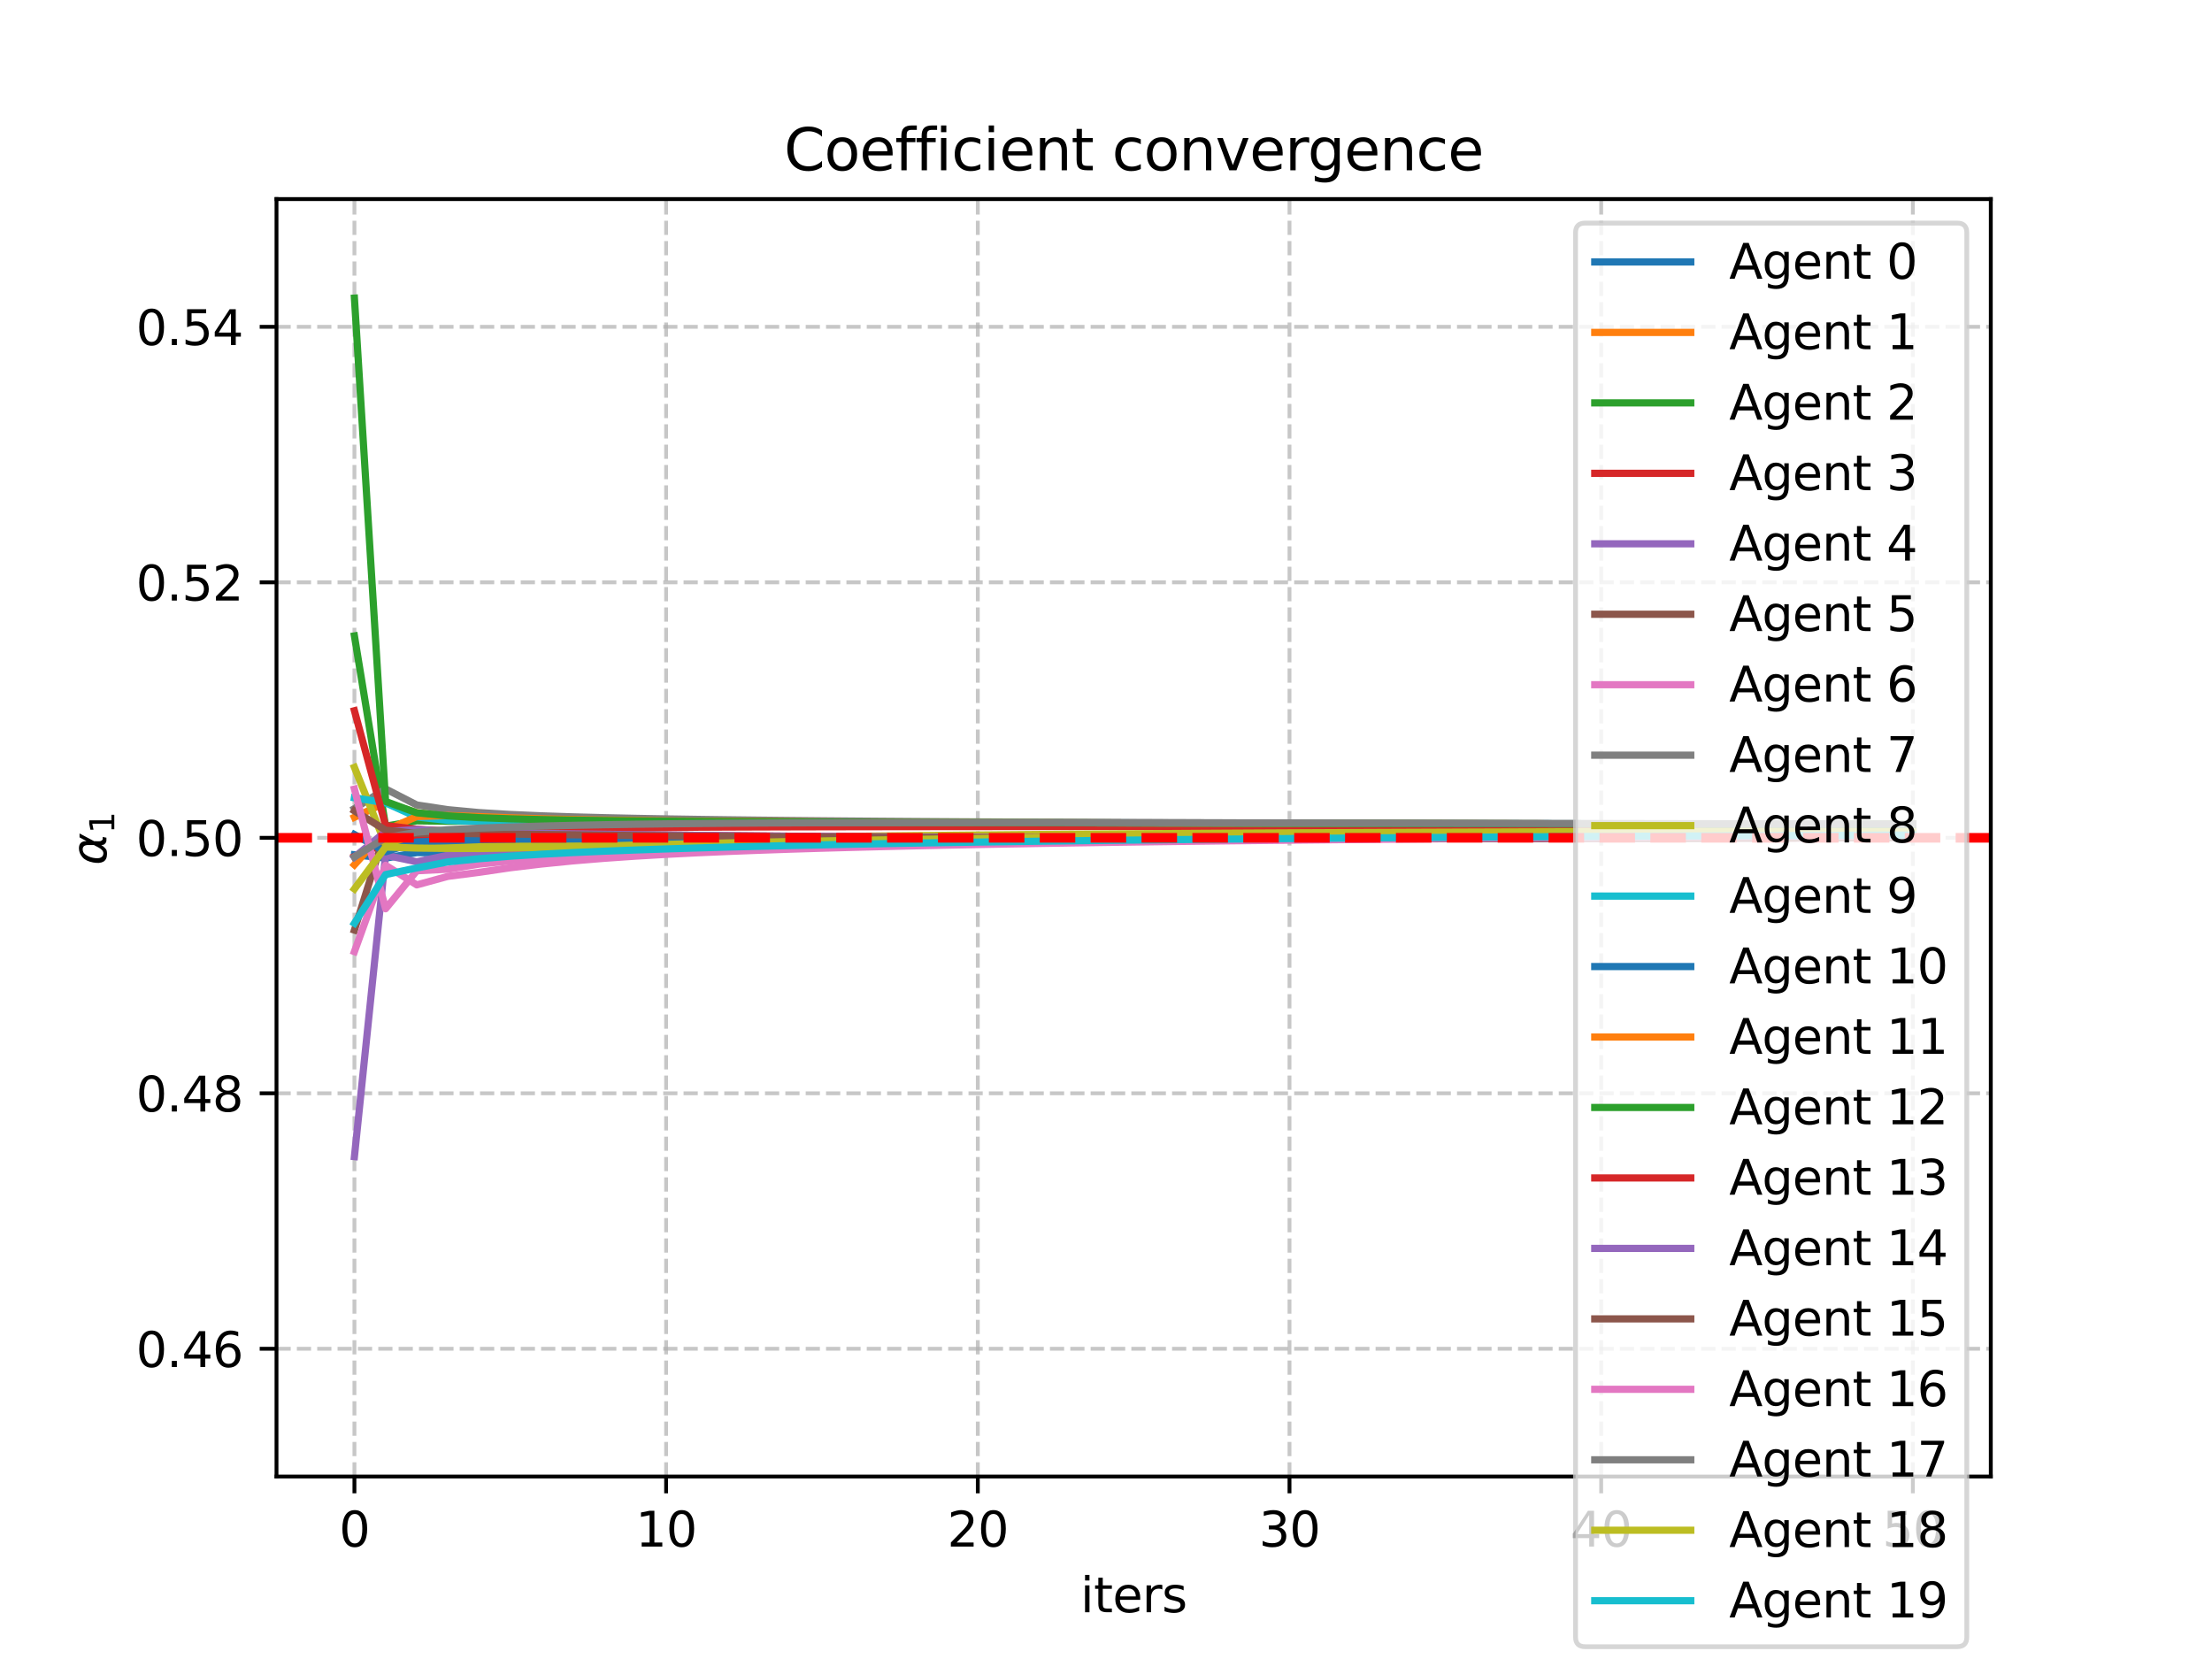 <?xml version="1.0" encoding="utf-8" standalone="no"?>
<!DOCTYPE svg PUBLIC "-//W3C//DTD SVG 1.1//EN"
  "http://www.w3.org/Graphics/SVG/1.1/DTD/svg11.dtd">
<svg xmlns:xlink="http://www.w3.org/1999/xlink" width="460.8pt" height="345.6pt" viewBox="0 0 460.8 345.6" xmlns="http://www.w3.org/2000/svg" version="1.1">
 <defs>
  <style type="text/css">*{stroke-linejoin: round; stroke-linecap: butt}</style>
 </defs>
 <g id="figure_1">
  <g id="patch_1">
   <path d="M 0 345.6 
L 460.8 345.6 
L 460.8 0 
L 0 0 
z
" style="fill: #ffffff"/>
  </g>
  <g id="axes_1">
   <g id="patch_2">
    <path d="M 57.6 307.584 
L 414.72 307.584 
L 414.72 41.472 
L 57.6 41.472 
z
" style="fill: #ffffff"/>
   </g>
   <g id="matplotlib.axis_1">
    <g id="xtick_1">
     <g id="line2d_1">
      <path d="M 73.833 307.584 
L 73.833 41.472 
" clip-path="url(#p4a324d517f)" style="fill: none; stroke-dasharray: 2.96,1.28; stroke-dashoffset: 0; stroke: #b0b0b0; stroke-opacity: 0.7; stroke-width: 0.8"/>
     </g>
     <g id="line2d_2">
      <defs>
       <path id="m484d004fbc" d="M 0 0 
L 0 3.5 
" style="stroke: #000000; stroke-width: 0.8"/>
      </defs>
      <g>
       <use xlink:href="#m484d004fbc" x="73.833" y="307.584" style="stroke: #000000; stroke-width: 0.8"/>
      </g>
     </g>
     <g id="text_1">
      <!-- 0 -->
      <g transform="translate(70.651 322.182) scale(0.1 -0.1)">
       <defs>
        <path id="DejaVuSans-30" d="M 2034 4250 
Q 1547 4250 1301 3770 
Q 1056 3291 1056 2328 
Q 1056 1369 1301 889 
Q 1547 409 2034 409 
Q 2525 409 2770 889 
Q 3016 1369 3016 2328 
Q 3016 3291 2770 3770 
Q 2525 4250 2034 4250 
z
M 2034 4750 
Q 2819 4750 3233 4129 
Q 3647 3509 3647 2328 
Q 3647 1150 3233 529 
Q 2819 -91 2034 -91 
Q 1250 -91 836 529 
Q 422 1150 422 2328 
Q 422 3509 836 4129 
Q 1250 4750 2034 4750 
z
" transform="scale(0.016)"/>
       </defs>
       <use xlink:href="#DejaVuSans-30"/>
      </g>
     </g>
    </g>
    <g id="xtick_2">
     <g id="line2d_3">
      <path d="M 138.764 307.584 
L 138.764 41.472 
" clip-path="url(#p4a324d517f)" style="fill: none; stroke-dasharray: 2.96,1.28; stroke-dashoffset: 0; stroke: #b0b0b0; stroke-opacity: 0.7; stroke-width: 0.8"/>
     </g>
     <g id="line2d_4">
      <g>
       <use xlink:href="#m484d004fbc" x="138.764" y="307.584" style="stroke: #000000; stroke-width: 0.8"/>
      </g>
     </g>
     <g id="text_2">
      <!-- 10 -->
      <g transform="translate(132.401 322.182) scale(0.1 -0.1)">
       <defs>
        <path id="DejaVuSans-31" d="M 794 531 
L 1825 531 
L 1825 4091 
L 703 3866 
L 703 4441 
L 1819 4666 
L 2450 4666 
L 2450 531 
L 3481 531 
L 3481 0 
L 794 0 
L 794 531 
z
" transform="scale(0.016)"/>
       </defs>
       <use xlink:href="#DejaVuSans-31"/>
       <use xlink:href="#DejaVuSans-30" transform="translate(63.623 0)"/>
      </g>
     </g>
    </g>
    <g id="xtick_3">
     <g id="line2d_5">
      <path d="M 203.695 307.584 
L 203.695 41.472 
" clip-path="url(#p4a324d517f)" style="fill: none; stroke-dasharray: 2.96,1.28; stroke-dashoffset: 0; stroke: #b0b0b0; stroke-opacity: 0.7; stroke-width: 0.8"/>
     </g>
     <g id="line2d_6">
      <g>
       <use xlink:href="#m484d004fbc" x="203.695" y="307.584" style="stroke: #000000; stroke-width: 0.8"/>
      </g>
     </g>
     <g id="text_3">
      <!-- 20 -->
      <g transform="translate(197.332 322.182) scale(0.1 -0.1)">
       <defs>
        <path id="DejaVuSans-32" d="M 1228 531 
L 3431 531 
L 3431 0 
L 469 0 
L 469 531 
Q 828 903 1448 1529 
Q 2069 2156 2228 2338 
Q 2531 2678 2651 2914 
Q 2772 3150 2772 3378 
Q 2772 3750 2511 3984 
Q 2250 4219 1831 4219 
Q 1534 4219 1204 4116 
Q 875 4013 500 3803 
L 500 4441 
Q 881 4594 1212 4672 
Q 1544 4750 1819 4750 
Q 2544 4750 2975 4387 
Q 3406 4025 3406 3419 
Q 3406 3131 3298 2873 
Q 3191 2616 2906 2266 
Q 2828 2175 2409 1742 
Q 1991 1309 1228 531 
z
" transform="scale(0.016)"/>
       </defs>
       <use xlink:href="#DejaVuSans-32"/>
       <use xlink:href="#DejaVuSans-30" transform="translate(63.623 0)"/>
      </g>
     </g>
    </g>
    <g id="xtick_4">
     <g id="line2d_7">
      <path d="M 268.625 307.584 
L 268.625 41.472 
" clip-path="url(#p4a324d517f)" style="fill: none; stroke-dasharray: 2.96,1.28; stroke-dashoffset: 0; stroke: #b0b0b0; stroke-opacity: 0.7; stroke-width: 0.8"/>
     </g>
     <g id="line2d_8">
      <g>
       <use xlink:href="#m484d004fbc" x="268.625" y="307.584" style="stroke: #000000; stroke-width: 0.8"/>
      </g>
     </g>
     <g id="text_4">
      <!-- 30 -->
      <g transform="translate(262.263 322.182) scale(0.1 -0.1)">
       <defs>
        <path id="DejaVuSans-33" d="M 2597 2516 
Q 3050 2419 3304 2112 
Q 3559 1806 3559 1356 
Q 3559 666 3084 287 
Q 2609 -91 1734 -91 
Q 1441 -91 1130 -33 
Q 819 25 488 141 
L 488 750 
Q 750 597 1062 519 
Q 1375 441 1716 441 
Q 2309 441 2620 675 
Q 2931 909 2931 1356 
Q 2931 1769 2642 2001 
Q 2353 2234 1838 2234 
L 1294 2234 
L 1294 2753 
L 1863 2753 
Q 2328 2753 2575 2939 
Q 2822 3125 2822 3475 
Q 2822 3834 2567 4026 
Q 2313 4219 1838 4219 
Q 1578 4219 1281 4162 
Q 984 4106 628 3988 
L 628 4550 
Q 988 4650 1302 4700 
Q 1616 4750 1894 4750 
Q 2613 4750 3031 4423 
Q 3450 4097 3450 3541 
Q 3450 3153 3228 2886 
Q 3006 2619 2597 2516 
z
" transform="scale(0.016)"/>
       </defs>
       <use xlink:href="#DejaVuSans-33"/>
       <use xlink:href="#DejaVuSans-30" transform="translate(63.623 0)"/>
      </g>
     </g>
    </g>
    <g id="xtick_5">
     <g id="line2d_9">
      <path d="M 333.556 307.584 
L 333.556 41.472 
" clip-path="url(#p4a324d517f)" style="fill: none; stroke-dasharray: 2.96,1.28; stroke-dashoffset: 0; stroke: #b0b0b0; stroke-opacity: 0.7; stroke-width: 0.8"/>
     </g>
     <g id="line2d_10">
      <g>
       <use xlink:href="#m484d004fbc" x="333.556" y="307.584" style="stroke: #000000; stroke-width: 0.8"/>
      </g>
     </g>
     <g id="text_5">
      <!-- 40 -->
      <g transform="translate(327.194 322.182) scale(0.1 -0.1)">
       <defs>
        <path id="DejaVuSans-34" d="M 2419 4116 
L 825 1625 
L 2419 1625 
L 2419 4116 
z
M 2253 4666 
L 3047 4666 
L 3047 1625 
L 3713 1625 
L 3713 1100 
L 3047 1100 
L 3047 0 
L 2419 0 
L 2419 1100 
L 313 1100 
L 313 1709 
L 2253 4666 
z
" transform="scale(0.016)"/>
       </defs>
       <use xlink:href="#DejaVuSans-34"/>
       <use xlink:href="#DejaVuSans-30" transform="translate(63.623 0)"/>
      </g>
     </g>
    </g>
    <g id="xtick_6">
     <g id="line2d_11">
      <path d="M 398.487 307.584 
L 398.487 41.472 
" clip-path="url(#p4a324d517f)" style="fill: none; stroke-dasharray: 2.96,1.28; stroke-dashoffset: 0; stroke: #b0b0b0; stroke-opacity: 0.7; stroke-width: 0.8"/>
     </g>
     <g id="line2d_12">
      <g>
       <use xlink:href="#m484d004fbc" x="398.487" y="307.584" style="stroke: #000000; stroke-width: 0.8"/>
      </g>
     </g>
     <g id="text_6">
      <!-- 50 -->
      <g transform="translate(392.125 322.182) scale(0.1 -0.1)">
       <defs>
        <path id="DejaVuSans-35" d="M 691 4666 
L 3169 4666 
L 3169 4134 
L 1269 4134 
L 1269 2991 
Q 1406 3038 1543 3061 
Q 1681 3084 1819 3084 
Q 2600 3084 3056 2656 
Q 3513 2228 3513 1497 
Q 3513 744 3044 326 
Q 2575 -91 1722 -91 
Q 1428 -91 1123 -41 
Q 819 9 494 109 
L 494 744 
Q 775 591 1075 516 
Q 1375 441 1709 441 
Q 2250 441 2565 725 
Q 2881 1009 2881 1497 
Q 2881 1984 2565 2268 
Q 2250 2553 1709 2553 
Q 1456 2553 1204 2497 
Q 953 2441 691 2322 
L 691 4666 
z
" transform="scale(0.016)"/>
       </defs>
       <use xlink:href="#DejaVuSans-35"/>
       <use xlink:href="#DejaVuSans-30" transform="translate(63.623 0)"/>
      </g>
     </g>
    </g>
    <g id="text_7">
     <!-- iters -->
     <g transform="translate(225.074 335.861) scale(0.1 -0.1)">
      <defs>
       <path id="DejaVuSans-69" d="M 603 3500 
L 1178 3500 
L 1178 0 
L 603 0 
L 603 3500 
z
M 603 4863 
L 1178 4863 
L 1178 4134 
L 603 4134 
L 603 4863 
z
" transform="scale(0.016)"/>
       <path id="DejaVuSans-74" d="M 1172 4494 
L 1172 3500 
L 2356 3500 
L 2356 3053 
L 1172 3053 
L 1172 1153 
Q 1172 725 1289 603 
Q 1406 481 1766 481 
L 2356 481 
L 2356 0 
L 1766 0 
Q 1100 0 847 248 
Q 594 497 594 1153 
L 594 3053 
L 172 3053 
L 172 3500 
L 594 3500 
L 594 4494 
L 1172 4494 
z
" transform="scale(0.016)"/>
       <path id="DejaVuSans-65" d="M 3597 1894 
L 3597 1613 
L 953 1613 
Q 991 1019 1311 708 
Q 1631 397 2203 397 
Q 2534 397 2845 478 
Q 3156 559 3463 722 
L 3463 178 
Q 3153 47 2828 -22 
Q 2503 -91 2169 -91 
Q 1331 -91 842 396 
Q 353 884 353 1716 
Q 353 2575 817 3079 
Q 1281 3584 2069 3584 
Q 2775 3584 3186 3129 
Q 3597 2675 3597 1894 
z
M 3022 2063 
Q 3016 2534 2758 2815 
Q 2500 3097 2075 3097 
Q 1594 3097 1305 2825 
Q 1016 2553 972 2059 
L 3022 2063 
z
" transform="scale(0.016)"/>
       <path id="DejaVuSans-72" d="M 2631 2963 
Q 2534 3019 2420 3045 
Q 2306 3072 2169 3072 
Q 1681 3072 1420 2755 
Q 1159 2438 1159 1844 
L 1159 0 
L 581 0 
L 581 3500 
L 1159 3500 
L 1159 2956 
Q 1341 3275 1631 3429 
Q 1922 3584 2338 3584 
Q 2397 3584 2469 3576 
Q 2541 3569 2628 3553 
L 2631 2963 
z
" transform="scale(0.016)"/>
       <path id="DejaVuSans-73" d="M 2834 3397 
L 2834 2853 
Q 2591 2978 2328 3040 
Q 2066 3103 1784 3103 
Q 1356 3103 1142 2972 
Q 928 2841 928 2578 
Q 928 2378 1081 2264 
Q 1234 2150 1697 2047 
L 1894 2003 
Q 2506 1872 2764 1633 
Q 3022 1394 3022 966 
Q 3022 478 2636 193 
Q 2250 -91 1575 -91 
Q 1294 -91 989 -36 
Q 684 19 347 128 
L 347 722 
Q 666 556 975 473 
Q 1284 391 1588 391 
Q 1994 391 2212 530 
Q 2431 669 2431 922 
Q 2431 1156 2273 1281 
Q 2116 1406 1581 1522 
L 1381 1569 
Q 847 1681 609 1914 
Q 372 2147 372 2553 
Q 372 3047 722 3315 
Q 1072 3584 1716 3584 
Q 2034 3584 2315 3537 
Q 2597 3491 2834 3397 
z
" transform="scale(0.016)"/>
      </defs>
      <use xlink:href="#DejaVuSans-69"/>
      <use xlink:href="#DejaVuSans-74" transform="translate(27.783 0)"/>
      <use xlink:href="#DejaVuSans-65" transform="translate(66.992 0)"/>
      <use xlink:href="#DejaVuSans-72" transform="translate(128.516 0)"/>
      <use xlink:href="#DejaVuSans-73" transform="translate(169.629 0)"/>
     </g>
    </g>
   </g>
   <g id="matplotlib.axis_2">
    <g id="ytick_1">
     <g id="line2d_13">
      <path d="M 57.6 280.973 
L 414.72 280.973 
" clip-path="url(#p4a324d517f)" style="fill: none; stroke-dasharray: 2.96,1.28; stroke-dashoffset: 0; stroke: #b0b0b0; stroke-opacity: 0.7; stroke-width: 0.8"/>
     </g>
     <g id="line2d_14">
      <defs>
       <path id="m8a61848451" d="M 0 0 
L -3.5 0 
" style="stroke: #000000; stroke-width: 0.8"/>
      </defs>
      <g>
       <use xlink:href="#m8a61848451" x="57.6" y="280.973" style="stroke: #000000; stroke-width: 0.8"/>
      </g>
     </g>
     <g id="text_8">
      <!-- 0.46 -->
      <g transform="translate(28.334 284.772) scale(0.1 -0.1)">
       <defs>
        <path id="DejaVuSans-2e" d="M 684 794 
L 1344 794 
L 1344 0 
L 684 0 
L 684 794 
z
" transform="scale(0.016)"/>
        <path id="DejaVuSans-36" d="M 2113 2584 
Q 1688 2584 1439 2293 
Q 1191 2003 1191 1497 
Q 1191 994 1439 701 
Q 1688 409 2113 409 
Q 2538 409 2786 701 
Q 3034 994 3034 1497 
Q 3034 2003 2786 2293 
Q 2538 2584 2113 2584 
z
M 3366 4563 
L 3366 3988 
Q 3128 4100 2886 4159 
Q 2644 4219 2406 4219 
Q 1781 4219 1451 3797 
Q 1122 3375 1075 2522 
Q 1259 2794 1537 2939 
Q 1816 3084 2150 3084 
Q 2853 3084 3261 2657 
Q 3669 2231 3669 1497 
Q 3669 778 3244 343 
Q 2819 -91 2113 -91 
Q 1303 -91 875 529 
Q 447 1150 447 2328 
Q 447 3434 972 4092 
Q 1497 4750 2381 4750 
Q 2619 4750 2861 4703 
Q 3103 4656 3366 4563 
z
" transform="scale(0.016)"/>
       </defs>
       <use xlink:href="#DejaVuSans-30"/>
       <use xlink:href="#DejaVuSans-2e" transform="translate(63.623 0)"/>
       <use xlink:href="#DejaVuSans-34" transform="translate(95.41 0)"/>
       <use xlink:href="#DejaVuSans-36" transform="translate(159.033 0)"/>
      </g>
     </g>
    </g>
    <g id="ytick_2">
     <g id="line2d_15">
      <path d="M 57.6 227.75 
L 414.72 227.75 
" clip-path="url(#p4a324d517f)" style="fill: none; stroke-dasharray: 2.96,1.28; stroke-dashoffset: 0; stroke: #b0b0b0; stroke-opacity: 0.7; stroke-width: 0.8"/>
     </g>
     <g id="line2d_16">
      <g>
       <use xlink:href="#m8a61848451" x="57.6" y="227.75" style="stroke: #000000; stroke-width: 0.8"/>
      </g>
     </g>
     <g id="text_9">
      <!-- 0.48 -->
      <g transform="translate(28.334 231.55) scale(0.1 -0.1)">
       <defs>
        <path id="DejaVuSans-38" d="M 2034 2216 
Q 1584 2216 1326 1975 
Q 1069 1734 1069 1313 
Q 1069 891 1326 650 
Q 1584 409 2034 409 
Q 2484 409 2743 651 
Q 3003 894 3003 1313 
Q 3003 1734 2745 1975 
Q 2488 2216 2034 2216 
z
M 1403 2484 
Q 997 2584 770 2862 
Q 544 3141 544 3541 
Q 544 4100 942 4425 
Q 1341 4750 2034 4750 
Q 2731 4750 3128 4425 
Q 3525 4100 3525 3541 
Q 3525 3141 3298 2862 
Q 3072 2584 2669 2484 
Q 3125 2378 3379 2068 
Q 3634 1759 3634 1313 
Q 3634 634 3220 271 
Q 2806 -91 2034 -91 
Q 1263 -91 848 271 
Q 434 634 434 1313 
Q 434 1759 690 2068 
Q 947 2378 1403 2484 
z
M 1172 3481 
Q 1172 3119 1398 2916 
Q 1625 2713 2034 2713 
Q 2441 2713 2670 2916 
Q 2900 3119 2900 3481 
Q 2900 3844 2670 4047 
Q 2441 4250 2034 4250 
Q 1625 4250 1398 4047 
Q 1172 3844 1172 3481 
z
" transform="scale(0.016)"/>
       </defs>
       <use xlink:href="#DejaVuSans-30"/>
       <use xlink:href="#DejaVuSans-2e" transform="translate(63.623 0)"/>
       <use xlink:href="#DejaVuSans-34" transform="translate(95.41 0)"/>
       <use xlink:href="#DejaVuSans-38" transform="translate(159.033 0)"/>
      </g>
     </g>
    </g>
    <g id="ytick_3">
     <g id="line2d_17">
      <path d="M 57.6 174.528 
L 414.72 174.528 
" clip-path="url(#p4a324d517f)" style="fill: none; stroke-dasharray: 2.96,1.28; stroke-dashoffset: 0; stroke: #b0b0b0; stroke-opacity: 0.7; stroke-width: 0.8"/>
     </g>
     <g id="line2d_18">
      <g>
       <use xlink:href="#m8a61848451" x="57.6" y="174.528" style="stroke: #000000; stroke-width: 0.8"/>
      </g>
     </g>
     <g id="text_10">
      <!-- 0.50 -->
      <g transform="translate(28.334 178.327) scale(0.1 -0.1)">
       <use xlink:href="#DejaVuSans-30"/>
       <use xlink:href="#DejaVuSans-2e" transform="translate(63.623 0)"/>
       <use xlink:href="#DejaVuSans-35" transform="translate(95.41 0)"/>
       <use xlink:href="#DejaVuSans-30" transform="translate(159.033 0)"/>
      </g>
     </g>
    </g>
    <g id="ytick_4">
     <g id="line2d_19">
      <path d="M 57.6 121.306 
L 414.72 121.306 
" clip-path="url(#p4a324d517f)" style="fill: none; stroke-dasharray: 2.96,1.28; stroke-dashoffset: 0; stroke: #b0b0b0; stroke-opacity: 0.7; stroke-width: 0.8"/>
     </g>
     <g id="line2d_20">
      <g>
       <use xlink:href="#m8a61848451" x="57.6" y="121.306" style="stroke: #000000; stroke-width: 0.8"/>
      </g>
     </g>
     <g id="text_11">
      <!-- 0.52 -->
      <g transform="translate(28.334 125.105) scale(0.1 -0.1)">
       <use xlink:href="#DejaVuSans-30"/>
       <use xlink:href="#DejaVuSans-2e" transform="translate(63.623 0)"/>
       <use xlink:href="#DejaVuSans-35" transform="translate(95.41 0)"/>
       <use xlink:href="#DejaVuSans-32" transform="translate(159.033 0)"/>
      </g>
     </g>
    </g>
    <g id="ytick_5">
     <g id="line2d_21">
      <path d="M 57.6 68.083 
L 414.72 68.083 
" clip-path="url(#p4a324d517f)" style="fill: none; stroke-dasharray: 2.96,1.28; stroke-dashoffset: 0; stroke: #b0b0b0; stroke-opacity: 0.7; stroke-width: 0.8"/>
     </g>
     <g id="line2d_22">
      <g>
       <use xlink:href="#m8a61848451" x="57.6" y="68.083" style="stroke: #000000; stroke-width: 0.8"/>
      </g>
     </g>
     <g id="text_12">
      <!-- 0.54 -->
      <g transform="translate(28.334 71.882) scale(0.1 -0.1)">
       <use xlink:href="#DejaVuSans-30"/>
       <use xlink:href="#DejaVuSans-2e" transform="translate(63.623 0)"/>
       <use xlink:href="#DejaVuSans-35" transform="translate(95.41 0)"/>
       <use xlink:href="#DejaVuSans-34" transform="translate(159.033 0)"/>
      </g>
     </g>
    </g>
    <g id="text_13">
     <!-- $\alpha_1$ -->
     <g transform="translate(22.255 180.228) rotate(-90) scale(0.1 -0.1)">
      <defs>
       <path id="DejaVuSans-Oblique-3b1" d="M 2619 1628 
L 2622 2350 
Q 2625 3088 2069 3091 
Q 1653 3094 1394 2747 
Q 1069 2319 959 1747 
Q 825 1059 994 731 
Q 1169 397 1547 397 
Q 1966 397 2319 1063 
L 2619 1628 
z
M 2166 3578 
Q 3141 3594 3128 2584 
Q 3128 2584 3616 3500 
L 4128 3500 
L 3119 1603 
L 3109 919 
Q 3109 766 3194 638 
Q 3291 488 3391 488 
L 3669 488 
L 3575 0 
L 3228 0 
Q 2934 0 2722 263 
Q 2622 394 2619 669 
Q 2416 334 2066 50 
Q 1900 -81 1453 -78 
Q 722 -72 456 397 
Q 184 884 353 1747 
Q 534 2675 1009 3097 
Q 1544 3569 2166 3578 
z
" transform="scale(0.016)"/>
      </defs>
      <use xlink:href="#DejaVuSans-Oblique-3b1" transform="translate(0 0.844)"/>
      <use xlink:href="#DejaVuSans-31" transform="translate(65.918 -15.562) scale(0.7)"/>
     </g>
    </g>
   </g>
   <g id="line2d_23">
    <path d="M 73.833 178.067 
L 80.326 178.762 
L 86.819 177.611 
L 93.312 177.69 
L 99.805 177.357 
L 106.298 177.133 
L 112.791 176.905 
L 119.284 176.696 
L 125.777 176.5 
L 132.271 176.317 
L 138.764 176.145 
L 145.257 175.984 
L 151.75 175.834 
L 158.243 175.694 
L 164.736 175.563 
L 171.229 175.44 
L 177.722 175.325 
L 184.215 175.218 
L 190.708 175.118 
L 197.201 175.024 
L 203.695 174.936 
L 210.188 174.853 
L 216.681 174.776 
L 223.174 174.702 
L 229.667 174.634 
L 236.16 174.569 
L 242.653 174.507 
L 249.146 174.449 
L 255.639 174.394 
L 262.132 174.342 
L 268.625 174.293 
L 275.119 174.246 
L 281.612 174.202 
L 288.105 174.16 
L 294.598 174.119 
L 301.091 174.081 
L 307.584 174.044 
L 314.077 174.009 
L 320.57 173.976 
L 327.063 173.944 
L 333.556 173.913 
L 340.049 173.884 
L 346.543 173.855 
L 353.036 173.828 
L 359.529 173.802 
L 366.022 173.777 
L 372.515 173.753 
L 379.008 173.73 
L 385.501 173.707 
L 391.994 173.686 
L 398.487 173.665 
" clip-path="url(#p4a324d517f)" style="fill: none; stroke: #1f77b4; stroke-width: 1.5; stroke-linecap: square"/>
   </g>
   <g id="line2d_24">
    <path d="M 73.833 170.254 
L 80.326 167.182 
L 86.819 169.308 
L 93.312 170.011 
L 99.805 170.39 
L 106.298 170.616 
L 112.791 170.768 
L 119.284 170.877 
L 125.777 170.96 
L 132.271 171.025 
L 138.764 171.078 
L 145.257 171.122 
L 151.75 171.159 
L 158.243 171.192 
L 164.736 171.221 
L 171.229 171.248 
L 177.722 171.272 
L 184.215 171.294 
L 190.708 171.315 
L 197.201 171.334 
L 203.695 171.353 
L 210.188 171.371 
L 216.681 171.388 
L 223.174 171.404 
L 229.667 171.42 
L 236.16 171.436 
L 242.653 171.451 
L 249.146 171.465 
L 255.639 171.48 
L 262.132 171.494 
L 268.625 171.508 
L 275.119 171.521 
L 281.612 171.534 
L 288.105 171.547 
L 294.598 171.56 
L 301.091 171.572 
L 307.584 171.584 
L 314.077 171.596 
L 320.57 171.608 
L 327.063 171.62 
L 333.556 171.631 
L 340.049 171.642 
L 346.543 171.653 
L 353.036 171.664 
L 359.529 171.674 
L 366.022 171.685 
L 372.515 171.695 
L 379.008 171.705 
L 385.501 171.715 
L 391.994 171.725 
L 398.487 171.734 
" clip-path="url(#p4a324d517f)" style="fill: none; stroke: #ff7f0e; stroke-width: 1.5; stroke-linecap: square"/>
   </g>
   <g id="line2d_25">
    <path d="M 73.833 132.472 
L 80.326 172.102 
L 86.819 171.002 
L 93.312 171.077 
L 99.805 171.041 
L 106.298 171.045 
L 112.791 171.067 
L 119.284 171.098 
L 125.777 171.133 
L 132.271 171.169 
L 138.764 171.204 
L 145.257 171.237 
L 151.75 171.267 
L 158.243 171.296 
L 164.736 171.322 
L 171.229 171.346 
L 177.722 171.369 
L 184.215 171.39 
L 190.708 171.41 
L 197.201 171.429 
L 203.695 171.447 
L 210.188 171.464 
L 216.681 171.48 
L 223.174 171.496 
L 229.667 171.511 
L 236.16 171.526 
L 242.653 171.54 
L 249.146 171.553 
L 255.639 171.566 
L 262.132 171.579 
L 268.625 171.592 
L 275.119 171.604 
L 281.612 171.616 
L 288.105 171.628 
L 294.598 171.639 
L 301.091 171.65 
L 307.584 171.661 
L 314.077 171.672 
L 320.57 171.682 
L 327.063 171.693 
L 333.556 171.703 
L 340.049 171.713 
L 346.543 171.723 
L 353.036 171.732 
L 359.529 171.742 
L 366.022 171.751 
L 372.515 171.76 
L 379.008 171.769 
L 385.501 171.778 
L 391.994 171.787 
L 398.487 171.796 
" clip-path="url(#p4a324d517f)" style="fill: none; stroke: #2ca02c; stroke-width: 1.5; stroke-linecap: square"/>
   </g>
   <g id="line2d_26">
    <path d="M 73.833 178.429 
L 80.326 175.605 
L 86.819 174.827 
L 93.312 174.091 
L 99.805 173.545 
L 106.298 173.141 
L 112.791 172.853 
L 119.284 172.655 
L 125.777 172.521 
L 132.271 172.429 
L 138.764 172.366 
L 145.257 172.321 
L 151.75 172.289 
L 158.243 172.265 
L 164.736 172.246 
L 171.229 172.231 
L 177.722 172.219 
L 184.215 172.209 
L 190.708 172.201 
L 197.201 172.193 
L 203.695 172.187 
L 210.188 172.182 
L 216.681 172.177 
L 223.174 172.173 
L 229.667 172.17 
L 236.16 172.167 
L 242.653 172.165 
L 249.146 172.163 
L 255.639 172.161 
L 262.132 172.16 
L 268.625 172.159 
L 275.119 172.159 
L 281.612 172.158 
L 288.105 172.158 
L 294.598 172.159 
L 301.091 172.159 
L 307.584 172.16 
L 314.077 172.161 
L 320.57 172.162 
L 327.063 172.163 
L 333.556 172.164 
L 340.049 172.165 
L 346.543 172.167 
L 353.036 172.169 
L 359.529 172.17 
L 366.022 172.172 
L 372.515 172.174 
L 379.008 172.176 
L 385.501 172.178 
L 391.994 172.181 
L 398.487 172.183 
" clip-path="url(#p4a324d517f)" style="fill: none; stroke: #d62728; stroke-width: 1.5; stroke-linecap: square"/>
   </g>
   <g id="line2d_27">
    <path d="M 73.833 240.946 
L 80.326 178.158 
L 86.819 179.527 
L 93.312 178.168 
L 99.805 177.765 
L 106.298 177.371 
L 112.791 177.091 
L 119.284 176.857 
L 125.777 176.66 
L 132.271 176.486 
L 138.764 176.331 
L 145.257 176.19 
L 151.75 176.06 
L 158.243 175.94 
L 164.736 175.828 
L 171.229 175.724 
L 177.722 175.626 
L 184.215 175.534 
L 190.708 175.447 
L 197.201 175.365 
L 203.695 175.288 
L 210.188 175.215 
L 216.681 175.146 
L 223.174 175.08 
L 229.667 175.017 
L 236.16 174.958 
L 242.653 174.901 
L 249.146 174.847 
L 255.639 174.796 
L 262.132 174.746 
L 268.625 174.699 
L 275.119 174.654 
L 281.612 174.611 
L 288.105 174.569 
L 294.598 174.529 
L 301.091 174.49 
L 307.584 174.453 
L 314.077 174.418 
L 320.57 174.383 
L 327.063 174.35 
L 333.556 174.318 
L 340.049 174.287 
L 346.543 174.257 
L 353.036 174.228 
L 359.529 174.2 
L 366.022 174.173 
L 372.515 174.146 
L 379.008 174.121 
L 385.501 174.096 
L 391.994 174.071 
L 398.487 174.048 
" clip-path="url(#p4a324d517f)" style="fill: none; stroke: #9467bd; stroke-width: 1.5; stroke-linecap: square"/>
   </g>
   <g id="line2d_28">
    <path d="M 73.833 193.762 
L 80.326 172.945 
L 86.819 173.621 
L 93.312 173.587 
L 99.805 173.675 
L 106.298 173.748 
L 112.791 173.825 
L 119.284 173.899 
L 125.777 173.97 
L 132.271 174.038 
L 138.764 174.101 
L 145.257 174.16 
L 151.75 174.215 
L 158.243 174.267 
L 164.736 174.314 
L 171.229 174.358 
L 177.722 174.398 
L 184.215 174.434 
L 190.708 174.467 
L 197.201 174.497 
L 203.695 174.524 
L 210.188 174.548 
L 216.681 174.569 
L 223.174 174.588 
L 229.667 174.604 
L 236.16 174.617 
L 242.653 174.629 
L 249.146 174.638 
L 255.639 174.645 
L 262.132 174.651 
L 268.625 174.654 
L 275.119 174.656 
L 281.612 174.657 
L 288.105 174.656 
L 294.598 174.653 
L 301.091 174.65 
L 307.584 174.645 
L 314.077 174.639 
L 320.57 174.632 
L 327.063 174.624 
L 333.556 174.615 
L 340.049 174.606 
L 346.543 174.595 
L 353.036 174.584 
L 359.529 174.573 
L 366.022 174.56 
L 372.515 174.548 
L 379.008 174.534 
L 385.501 174.52 
L 391.994 174.506 
L 398.487 174.491 
" clip-path="url(#p4a324d517f)" style="fill: none; stroke: #8c564b; stroke-width: 1.5; stroke-linecap: square"/>
   </g>
   <g id="line2d_29">
    <path d="M 73.833 198.238 
L 80.326 180.249 
L 86.819 184.338 
L 93.312 182.561 
L 99.805 181.725 
L 106.298 180.768 
L 112.791 179.994 
L 119.284 179.345 
L 125.777 178.808 
L 132.271 178.358 
L 138.764 177.978 
L 145.257 177.652 
L 151.75 177.368 
L 158.243 177.119 
L 164.736 176.897 
L 171.229 176.698 
L 177.722 176.518 
L 184.215 176.354 
L 190.708 176.203 
L 197.201 176.064 
L 203.695 175.935 
L 210.188 175.815 
L 216.681 175.704 
L 223.174 175.6 
L 229.667 175.502 
L 236.16 175.41 
L 242.653 175.324 
L 249.146 175.242 
L 255.639 175.165 
L 262.132 175.093 
L 268.625 175.024 
L 275.119 174.959 
L 281.612 174.897 
L 288.105 174.838 
L 294.598 174.782 
L 301.091 174.728 
L 307.584 174.678 
L 314.077 174.629 
L 320.57 174.582 
L 327.063 174.538 
L 333.556 174.495 
L 340.049 174.455 
L 346.543 174.416 
L 353.036 174.378 
L 359.529 174.342 
L 366.022 174.307 
L 372.515 174.274 
L 379.008 174.241 
L 385.501 174.21 
L 391.994 174.18 
L 398.487 174.151 
" clip-path="url(#p4a324d517f)" style="fill: none; stroke: #e377c2; stroke-width: 1.5; stroke-linecap: square"/>
   </g>
   <g id="line2d_30">
    <path d="M 73.833 168.431 
L 80.326 164.35 
L 86.819 167.688 
L 93.312 168.67 
L 99.805 169.276 
L 106.298 169.669 
L 112.791 169.95 
L 119.284 170.163 
L 125.777 170.332 
L 132.271 170.472 
L 138.764 170.589 
L 145.257 170.69 
L 151.75 170.778 
L 158.243 170.855 
L 164.736 170.924 
L 171.229 170.985 
L 177.722 171.04 
L 184.215 171.09 
L 190.708 171.135 
L 197.201 171.176 
L 203.695 171.213 
L 210.188 171.247 
L 216.681 171.279 
L 223.174 171.309 
L 229.667 171.336 
L 236.16 171.361 
L 242.653 171.385 
L 249.146 171.407 
L 255.639 171.428 
L 262.132 171.448 
L 268.625 171.467 
L 275.119 171.485 
L 281.612 171.502 
L 288.105 171.519 
L 294.598 171.534 
L 301.091 171.549 
L 307.584 171.564 
L 314.077 171.578 
L 320.57 171.591 
L 327.063 171.604 
L 333.556 171.617 
L 340.049 171.629 
L 346.543 171.641 
L 353.036 171.653 
L 359.529 171.664 
L 366.022 171.675 
L 372.515 171.686 
L 379.008 171.697 
L 385.501 171.707 
L 391.994 171.717 
L 398.487 171.727 
" clip-path="url(#p4a324d517f)" style="fill: none; stroke: #7f7f7f; stroke-width: 1.5; stroke-linecap: square"/>
   </g>
   <g id="line2d_31">
    <path d="M 73.833 159.848 
L 80.326 175.973 
L 86.819 176.177 
L 93.312 175.992 
L 99.805 175.811 
L 106.298 175.615 
L 112.791 175.437 
L 119.284 175.269 
L 125.777 175.113 
L 132.271 174.969 
L 138.764 174.835 
L 145.257 174.712 
L 151.75 174.598 
L 158.243 174.493 
L 164.736 174.395 
L 171.229 174.305 
L 177.722 174.222 
L 184.215 174.144 
L 190.708 174.072 
L 197.201 174.005 
L 203.695 173.943 
L 210.188 173.885 
L 216.681 173.83 
L 223.174 173.779 
L 229.667 173.731 
L 236.16 173.687 
L 242.653 173.645 
L 249.146 173.605 
L 255.639 173.568 
L 262.132 173.533 
L 268.625 173.499 
L 275.119 173.468 
L 281.612 173.438 
L 288.105 173.41 
L 294.598 173.384 
L 301.091 173.359 
L 307.584 173.335 
L 314.077 173.312 
L 320.57 173.29 
L 327.063 173.27 
L 333.556 173.25 
L 340.049 173.231 
L 346.543 173.213 
L 353.036 173.196 
L 359.529 173.18 
L 366.022 173.164 
L 372.515 173.15 
L 379.008 173.135 
L 385.501 173.121 
L 391.994 173.108 
L 398.487 173.096 
" clip-path="url(#p4a324d517f)" style="fill: none; stroke: #bcbd22; stroke-width: 1.5; stroke-linecap: square"/>
   </g>
   <g id="line2d_32">
    <path d="M 73.833 166.193 
L 80.326 167.257 
L 86.819 170.193 
L 93.312 170.9 
L 99.805 171.137 
L 106.298 171.21 
L 112.791 171.234 
L 119.284 171.244 
L 125.777 171.249 
L 132.271 171.254 
L 138.764 171.259 
L 145.257 171.265 
L 151.75 171.273 
L 158.243 171.281 
L 164.736 171.29 
L 171.229 171.3 
L 177.722 171.311 
L 184.215 171.323 
L 190.708 171.335 
L 197.201 171.347 
L 203.695 171.36 
L 210.188 171.373 
L 216.681 171.386 
L 223.174 171.399 
L 229.667 171.413 
L 236.16 171.426 
L 242.653 171.44 
L 249.146 171.453 
L 255.639 171.466 
L 262.132 171.479 
L 268.625 171.492 
L 275.119 171.505 
L 281.612 171.518 
L 288.105 171.531 
L 294.598 171.543 
L 301.091 171.556 
L 307.584 171.568 
L 314.077 171.58 
L 320.57 171.592 
L 327.063 171.603 
L 333.556 171.615 
L 340.049 171.626 
L 346.543 171.637 
L 353.036 171.648 
L 359.529 171.659 
L 366.022 171.669 
L 372.515 171.68 
L 379.008 171.69 
L 385.501 171.7 
L 391.994 171.71 
L 398.487 171.72 
" clip-path="url(#p4a324d517f)" style="fill: none; stroke: #17becf; stroke-width: 1.5; stroke-linecap: square"/>
   </g>
   <g id="line2d_33">
    <path d="M 73.833 173.856 
L 80.326 177.446 
L 86.819 175.381 
L 93.312 175.152 
L 99.805 174.902 
L 106.298 174.814 
L 112.791 174.775 
L 119.284 174.766 
L 125.777 174.769 
L 132.271 174.777 
L 138.764 174.786 
L 145.257 174.794 
L 151.75 174.801 
L 158.243 174.806 
L 164.736 174.81 
L 171.229 174.812 
L 177.722 174.812 
L 184.215 174.811 
L 190.708 174.808 
L 197.201 174.804 
L 203.695 174.799 
L 210.188 174.792 
L 216.681 174.784 
L 223.174 174.776 
L 229.667 174.766 
L 236.16 174.756 
L 242.653 174.745 
L 249.146 174.733 
L 255.639 174.72 
L 262.132 174.707 
L 268.625 174.693 
L 275.119 174.678 
L 281.612 174.663 
L 288.105 174.648 
L 294.598 174.632 
L 301.091 174.616 
L 307.584 174.6 
L 314.077 174.583 
L 320.57 174.566 
L 327.063 174.549 
L 333.556 174.532 
L 340.049 174.514 
L 346.543 174.497 
L 353.036 174.479 
L 359.529 174.461 
L 366.022 174.443 
L 372.515 174.425 
L 379.008 174.407 
L 385.501 174.389 
L 391.994 174.37 
L 398.487 174.352 
" clip-path="url(#p4a324d517f)" style="fill: none; stroke: #1f77b4; stroke-width: 1.5; stroke-linecap: square"/>
   </g>
   <g id="line2d_34">
    <path d="M 73.833 180.153 
L 80.326 172.954 
L 86.819 170.105 
L 93.312 169.884 
L 99.805 170.111 
L 106.298 170.362 
L 112.791 170.565 
L 119.284 170.72 
L 125.777 170.838 
L 132.271 170.929 
L 138.764 171.002 
L 145.257 171.062 
L 151.75 171.111 
L 158.243 171.153 
L 164.736 171.189 
L 171.229 171.221 
L 177.722 171.25 
L 184.215 171.276 
L 190.708 171.3 
L 197.201 171.322 
L 203.695 171.342 
L 210.188 171.362 
L 216.681 171.38 
L 223.174 171.398 
L 229.667 171.415 
L 236.16 171.431 
L 242.653 171.447 
L 249.146 171.462 
L 255.639 171.477 
L 262.132 171.491 
L 268.625 171.505 
L 275.119 171.519 
L 281.612 171.532 
L 288.105 171.545 
L 294.598 171.558 
L 301.091 171.571 
L 307.584 171.583 
L 314.077 171.595 
L 320.57 171.607 
L 327.063 171.618 
L 333.556 171.63 
L 340.049 171.641 
L 346.543 171.652 
L 353.036 171.663 
L 359.529 171.673 
L 366.022 171.684 
L 372.515 171.694 
L 379.008 171.704 
L 385.501 171.714 
L 391.994 171.724 
L 398.487 171.733 
" clip-path="url(#p4a324d517f)" style="fill: none; stroke: #ff7f0e; stroke-width: 1.5; stroke-linecap: square"/>
   </g>
   <g id="line2d_35">
    <path d="M 73.833 62.103 
L 80.326 166.957 
L 86.819 169.329 
L 93.312 169.961 
L 99.805 170.334 
L 106.298 170.568 
L 112.791 170.729 
L 119.284 170.847 
L 125.777 170.936 
L 132.271 171.006 
L 138.764 171.063 
L 145.257 171.11 
L 151.75 171.15 
L 158.243 171.185 
L 164.736 171.216 
L 171.229 171.243 
L 177.722 171.268 
L 184.215 171.291 
L 190.708 171.313 
L 197.201 171.333 
L 203.695 171.352 
L 210.188 171.37 
L 216.681 171.388 
L 223.174 171.404 
L 229.667 171.42 
L 236.16 171.436 
L 242.653 171.451 
L 249.146 171.466 
L 255.639 171.481 
L 262.132 171.495 
L 268.625 171.508 
L 275.119 171.522 
L 281.612 171.535 
L 288.105 171.548 
L 294.598 171.561 
L 301.091 171.573 
L 307.584 171.585 
L 314.077 171.597 
L 320.57 171.609 
L 327.063 171.621 
L 333.556 171.632 
L 340.049 171.643 
L 346.543 171.654 
L 353.036 171.665 
L 359.529 171.675 
L 366.022 171.686 
L 372.515 171.696 
L 379.008 171.706 
L 385.501 171.716 
L 391.994 171.726 
L 398.487 171.735 
" clip-path="url(#p4a324d517f)" style="fill: none; stroke: #2ca02c; stroke-width: 1.5; stroke-linecap: square"/>
   </g>
   <g id="line2d_36">
    <path d="M 73.833 148.055 
L 80.326 171.98 
L 86.819 172.746 
L 93.312 173.15 
L 99.805 173.345 
L 106.298 173.49 
L 112.791 173.604 
L 119.284 173.702 
L 125.777 173.789 
L 132.271 173.869 
L 138.764 173.944 
L 145.257 174.014 
L 151.75 174.079 
L 158.243 174.139 
L 164.736 174.196 
L 171.229 174.249 
L 177.722 174.297 
L 184.215 174.342 
L 190.708 174.383 
L 197.201 174.421 
L 203.695 174.455 
L 210.188 174.486 
L 216.681 174.514 
L 223.174 174.538 
L 229.667 174.56 
L 236.16 174.58 
L 242.653 174.597 
L 249.146 174.611 
L 255.639 174.623 
L 262.132 174.633 
L 268.625 174.641 
L 275.119 174.647 
L 281.612 174.651 
L 288.105 174.654 
L 294.598 174.655 
L 301.091 174.654 
L 307.584 174.652 
L 314.077 174.649 
L 320.57 174.645 
L 327.063 174.639 
L 333.556 174.632 
L 340.049 174.625 
L 346.543 174.616 
L 353.036 174.607 
L 359.529 174.597 
L 366.022 174.586 
L 372.515 174.574 
L 379.008 174.562 
L 385.501 174.55 
L 391.994 174.537 
L 398.487 174.523 
" clip-path="url(#p4a324d517f)" style="fill: none; stroke: #d62728; stroke-width: 1.5; stroke-linecap: square"/>
   </g>
   <g id="line2d_37">
    <path d="M 73.833 178.547 
L 80.326 173.235 
L 86.819 172.806 
L 93.312 173.153 
L 99.805 173.345 
L 106.298 173.49 
L 112.791 173.604 
L 119.284 173.702 
L 125.777 173.789 
L 132.271 173.869 
L 138.764 173.944 
L 145.257 174.014 
L 151.75 174.079 
L 158.243 174.139 
L 164.736 174.196 
L 171.229 174.249 
L 177.722 174.297 
L 184.215 174.342 
L 190.708 174.383 
L 197.201 174.421 
L 203.695 174.455 
L 210.188 174.486 
L 216.681 174.514 
L 223.174 174.538 
L 229.667 174.56 
L 236.16 174.58 
L 242.653 174.597 
L 249.146 174.611 
L 255.639 174.623 
L 262.132 174.633 
L 268.625 174.641 
L 275.119 174.647 
L 281.612 174.651 
L 288.105 174.654 
L 294.598 174.655 
L 301.091 174.654 
L 307.584 174.652 
L 314.077 174.649 
L 320.57 174.645 
L 327.063 174.639 
L 333.556 174.632 
L 340.049 174.625 
L 346.543 174.616 
L 353.036 174.607 
L 359.529 174.597 
L 366.022 174.586 
L 372.515 174.574 
L 379.008 174.562 
L 385.501 174.55 
L 391.994 174.537 
L 398.487 174.523 
" clip-path="url(#p4a324d517f)" style="fill: none; stroke: #9467bd; stroke-width: 1.5; stroke-linecap: square"/>
   </g>
   <g id="line2d_38">
    <path d="M 73.833 168.922 
L 80.326 172.945 
L 86.819 173.621 
L 93.312 173.587 
L 99.805 173.675 
L 106.298 173.748 
L 112.791 173.825 
L 119.284 173.899 
L 125.777 173.97 
L 132.271 174.038 
L 138.764 174.101 
L 145.257 174.16 
L 151.75 174.215 
L 158.243 174.267 
L 164.736 174.314 
L 171.229 174.358 
L 177.722 174.398 
L 184.215 174.434 
L 190.708 174.467 
L 197.201 174.497 
L 203.695 174.524 
L 210.188 174.548 
L 216.681 174.569 
L 223.174 174.588 
L 229.667 174.604 
L 236.16 174.617 
L 242.653 174.629 
L 249.146 174.638 
L 255.639 174.645 
L 262.132 174.651 
L 268.625 174.654 
L 275.119 174.656 
L 281.612 174.657 
L 288.105 174.656 
L 294.598 174.653 
L 301.091 174.65 
L 307.584 174.645 
L 314.077 174.639 
L 320.57 174.632 
L 327.063 174.624 
L 333.556 174.615 
L 340.049 174.606 
L 346.543 174.595 
L 353.036 174.584 
L 359.529 174.573 
L 366.022 174.56 
L 372.515 174.548 
L 379.008 174.534 
L 385.501 174.52 
L 391.994 174.506 
L 398.487 174.491 
" clip-path="url(#p4a324d517f)" style="fill: none; stroke: #8c564b; stroke-width: 1.5; stroke-linecap: square"/>
   </g>
   <g id="line2d_39">
    <path d="M 73.833 164.377 
L 80.326 189.314 
L 86.819 181.4 
L 93.312 181.075 
L 99.805 180.013 
L 106.298 179.356 
L 112.791 178.794 
L 119.284 178.34 
L 125.777 177.958 
L 132.271 177.633 
L 138.764 177.351 
L 145.257 177.104 
L 151.75 176.884 
L 158.243 176.687 
L 164.736 176.508 
L 171.229 176.344 
L 177.722 176.195 
L 184.215 176.056 
L 190.708 175.928 
L 197.201 175.809 
L 203.695 175.698 
L 210.188 175.594 
L 216.681 175.497 
L 223.174 175.406 
L 229.667 175.32 
L 236.16 175.238 
L 242.653 175.162 
L 249.146 175.089 
L 255.639 175.021 
L 262.132 174.956 
L 268.625 174.894 
L 275.119 174.835 
L 281.612 174.779 
L 288.105 174.726 
L 294.598 174.675 
L 301.091 174.627 
L 307.584 174.581 
L 314.077 174.536 
L 320.57 174.494 
L 327.063 174.453 
L 333.556 174.414 
L 340.049 174.376 
L 346.543 174.34 
L 353.036 174.306 
L 359.529 174.272 
L 366.022 174.24 
L 372.515 174.209 
L 379.008 174.179 
L 385.501 174.15 
L 391.994 174.122 
L 398.487 174.095 
" clip-path="url(#p4a324d517f)" style="fill: none; stroke: #e377c2; stroke-width: 1.5; stroke-linecap: square"/>
   </g>
   <g id="line2d_40">
    <path d="M 73.833 178.51 
L 80.326 174.504 
L 86.819 173.371 
L 93.312 172.841 
L 99.805 172.513 
L 106.298 172.276 
L 112.791 172.088 
L 119.284 171.935 
L 125.777 171.81 
L 132.271 171.707 
L 138.764 171.623 
L 145.257 171.555 
L 151.75 171.5 
L 158.243 171.457 
L 164.736 171.423 
L 171.229 171.398 
L 177.722 171.379 
L 184.215 171.366 
L 190.708 171.358 
L 197.201 171.353 
L 203.695 171.352 
L 210.188 171.354 
L 216.681 171.357 
L 223.174 171.363 
L 229.667 171.37 
L 236.16 171.379 
L 242.653 171.388 
L 249.146 171.398 
L 255.639 171.409 
L 262.132 171.42 
L 268.625 171.432 
L 275.119 171.444 
L 281.612 171.456 
L 288.105 171.469 
L 294.598 171.481 
L 301.091 171.493 
L 307.584 171.506 
L 314.077 171.518 
L 320.57 171.531 
L 327.063 171.543 
L 333.556 171.555 
L 340.049 171.567 
L 346.543 171.579 
L 353.036 171.59 
L 359.529 171.602 
L 366.022 171.613 
L 372.515 171.624 
L 379.008 171.636 
L 385.501 171.646 
L 391.994 171.657 
L 398.487 171.668 
" clip-path="url(#p4a324d517f)" style="fill: none; stroke: #7f7f7f; stroke-width: 1.5; stroke-linecap: square"/>
   </g>
   <g id="line2d_41">
    <path d="M 73.833 185.182 
L 80.326 176.454 
L 86.819 176.669 
L 93.312 176.741 
L 99.805 176.758 
L 106.298 176.672 
L 112.791 176.543 
L 119.284 176.39 
L 125.777 176.226 
L 132.271 176.06 
L 138.764 175.897 
L 145.257 175.74 
L 151.75 175.59 
L 158.243 175.448 
L 164.736 175.314 
L 171.229 175.189 
L 177.722 175.073 
L 184.215 174.963 
L 190.708 174.861 
L 197.201 174.766 
L 203.695 174.677 
L 210.188 174.594 
L 216.681 174.516 
L 223.174 174.443 
L 229.667 174.375 
L 236.16 174.31 
L 242.653 174.25 
L 249.146 174.193 
L 255.639 174.139 
L 262.132 174.089 
L 268.625 174.041 
L 275.119 173.996 
L 281.612 173.953 
L 288.105 173.912 
L 294.598 173.874 
L 301.091 173.837 
L 307.584 173.803 
L 314.077 173.77 
L 320.57 173.738 
L 327.063 173.708 
L 333.556 173.68 
L 340.049 173.652 
L 346.543 173.626 
L 353.036 173.601 
L 359.529 173.577 
L 366.022 173.555 
L 372.515 173.533 
L 379.008 173.511 
L 385.501 173.491 
L 391.994 173.472 
L 398.487 173.453 
" clip-path="url(#p4a324d517f)" style="fill: none; stroke: #bcbd22; stroke-width: 1.5; stroke-linecap: square"/>
   </g>
   <g id="line2d_42">
    <path d="M 73.833 192.33 
L 80.326 182.187 
L 86.819 180.805 
L 93.312 179.549 
L 99.805 178.887 
L 106.298 178.356 
L 112.791 177.948 
L 119.284 177.61 
L 125.777 177.322 
L 132.271 177.071 
L 138.764 176.848 
L 145.257 176.646 
L 151.75 176.464 
L 158.243 176.296 
L 164.736 176.142 
L 171.229 175.999 
L 177.722 175.867 
L 184.215 175.744 
L 190.708 175.629 
L 197.201 175.522 
L 203.695 175.421 
L 210.188 175.327 
L 216.681 175.238 
L 223.174 175.155 
L 229.667 175.076 
L 236.16 175.002 
L 242.653 174.932 
L 249.146 174.866 
L 255.639 174.803 
L 262.132 174.743 
L 268.625 174.686 
L 275.119 174.632 
L 281.612 174.581 
L 288.105 174.532 
L 294.598 174.486 
L 301.091 174.441 
L 307.584 174.399 
L 314.077 174.358 
L 320.57 174.319 
L 327.063 174.281 
L 333.556 174.246 
L 340.049 174.211 
L 346.543 174.178 
L 353.036 174.146 
L 359.529 174.115 
L 366.022 174.086 
L 372.515 174.057 
L 379.008 174.03 
L 385.501 174.003 
L 391.994 173.978 
L 398.487 173.953 
" clip-path="url(#p4a324d517f)" style="fill: none; stroke: #17becf; stroke-width: 1.5; stroke-linecap: square"/>
   </g>
   <g id="line2d_43">
    <path d="M 57.6 174.528 
L 414.72 174.528 
" clip-path="url(#p4a324d517f)" style="fill: none; stroke-dasharray: 7.4,3.2; stroke-dashoffset: 0; stroke: #ff0000; stroke-width: 2"/>
   </g>
   <g id="patch_3">
    <path d="M 57.6 307.584 
L 57.6 41.472 
" style="fill: none; stroke: #000000; stroke-width: 0.8; stroke-linejoin: miter; stroke-linecap: square"/>
   </g>
   <g id="patch_4">
    <path d="M 414.72 307.584 
L 414.72 41.472 
" style="fill: none; stroke: #000000; stroke-width: 0.8; stroke-linejoin: miter; stroke-linecap: square"/>
   </g>
   <g id="patch_5">
    <path d="M 57.6 307.584 
L 414.72 307.584 
" style="fill: none; stroke: #000000; stroke-width: 0.8; stroke-linejoin: miter; stroke-linecap: square"/>
   </g>
   <g id="patch_6">
    <path d="M 57.6 41.472 
L 414.72 41.472 
" style="fill: none; stroke: #000000; stroke-width: 0.8; stroke-linejoin: miter; stroke-linecap: square"/>
   </g>
   <g id="text_14">
    <!-- Coefficient convergence -->
    <g transform="translate(163.325 35.472) scale(0.12 -0.12)">
     <defs>
      <path id="DejaVuSans-43" d="M 4122 4306 
L 4122 3641 
Q 3803 3938 3442 4084 
Q 3081 4231 2675 4231 
Q 1875 4231 1450 3742 
Q 1025 3253 1025 2328 
Q 1025 1406 1450 917 
Q 1875 428 2675 428 
Q 3081 428 3442 575 
Q 3803 722 4122 1019 
L 4122 359 
Q 3791 134 3420 21 
Q 3050 -91 2638 -91 
Q 1578 -91 968 557 
Q 359 1206 359 2328 
Q 359 3453 968 4101 
Q 1578 4750 2638 4750 
Q 3056 4750 3426 4639 
Q 3797 4528 4122 4306 
z
" transform="scale(0.016)"/>
      <path id="DejaVuSans-6f" d="M 1959 3097 
Q 1497 3097 1228 2736 
Q 959 2375 959 1747 
Q 959 1119 1226 758 
Q 1494 397 1959 397 
Q 2419 397 2687 759 
Q 2956 1122 2956 1747 
Q 2956 2369 2687 2733 
Q 2419 3097 1959 3097 
z
M 1959 3584 
Q 2709 3584 3137 3096 
Q 3566 2609 3566 1747 
Q 3566 888 3137 398 
Q 2709 -91 1959 -91 
Q 1206 -91 779 398 
Q 353 888 353 1747 
Q 353 2609 779 3096 
Q 1206 3584 1959 3584 
z
" transform="scale(0.016)"/>
      <path id="DejaVuSans-66" d="M 2375 4863 
L 2375 4384 
L 1825 4384 
Q 1516 4384 1395 4259 
Q 1275 4134 1275 3809 
L 1275 3500 
L 2222 3500 
L 2222 3053 
L 1275 3053 
L 1275 0 
L 697 0 
L 697 3053 
L 147 3053 
L 147 3500 
L 697 3500 
L 697 3744 
Q 697 4328 969 4595 
Q 1241 4863 1831 4863 
L 2375 4863 
z
" transform="scale(0.016)"/>
      <path id="DejaVuSans-63" d="M 3122 3366 
L 3122 2828 
Q 2878 2963 2633 3030 
Q 2388 3097 2138 3097 
Q 1578 3097 1268 2742 
Q 959 2388 959 1747 
Q 959 1106 1268 751 
Q 1578 397 2138 397 
Q 2388 397 2633 464 
Q 2878 531 3122 666 
L 3122 134 
Q 2881 22 2623 -34 
Q 2366 -91 2075 -91 
Q 1284 -91 818 406 
Q 353 903 353 1747 
Q 353 2603 823 3093 
Q 1294 3584 2113 3584 
Q 2378 3584 2631 3529 
Q 2884 3475 3122 3366 
z
" transform="scale(0.016)"/>
      <path id="DejaVuSans-6e" d="M 3513 2113 
L 3513 0 
L 2938 0 
L 2938 2094 
Q 2938 2591 2744 2837 
Q 2550 3084 2163 3084 
Q 1697 3084 1428 2787 
Q 1159 2491 1159 1978 
L 1159 0 
L 581 0 
L 581 3500 
L 1159 3500 
L 1159 2956 
Q 1366 3272 1645 3428 
Q 1925 3584 2291 3584 
Q 2894 3584 3203 3211 
Q 3513 2838 3513 2113 
z
" transform="scale(0.016)"/>
      <path id="DejaVuSans-20" transform="scale(0.016)"/>
      <path id="DejaVuSans-76" d="M 191 3500 
L 800 3500 
L 1894 563 
L 2988 3500 
L 3597 3500 
L 2284 0 
L 1503 0 
L 191 3500 
z
" transform="scale(0.016)"/>
      <path id="DejaVuSans-67" d="M 2906 1791 
Q 2906 2416 2648 2759 
Q 2391 3103 1925 3103 
Q 1463 3103 1205 2759 
Q 947 2416 947 1791 
Q 947 1169 1205 825 
Q 1463 481 1925 481 
Q 2391 481 2648 825 
Q 2906 1169 2906 1791 
z
M 3481 434 
Q 3481 -459 3084 -895 
Q 2688 -1331 1869 -1331 
Q 1566 -1331 1297 -1286 
Q 1028 -1241 775 -1147 
L 775 -588 
Q 1028 -725 1275 -790 
Q 1522 -856 1778 -856 
Q 2344 -856 2625 -561 
Q 2906 -266 2906 331 
L 2906 616 
Q 2728 306 2450 153 
Q 2172 0 1784 0 
Q 1141 0 747 490 
Q 353 981 353 1791 
Q 353 2603 747 3093 
Q 1141 3584 1784 3584 
Q 2172 3584 2450 3431 
Q 2728 3278 2906 2969 
L 2906 3500 
L 3481 3500 
L 3481 434 
z
" transform="scale(0.016)"/>
     </defs>
     <use xlink:href="#DejaVuSans-43"/>
     <use xlink:href="#DejaVuSans-6f" transform="translate(69.824 0)"/>
     <use xlink:href="#DejaVuSans-65" transform="translate(131.006 0)"/>
     <use xlink:href="#DejaVuSans-66" transform="translate(192.529 0)"/>
     <use xlink:href="#DejaVuSans-66" transform="translate(227.734 0)"/>
     <use xlink:href="#DejaVuSans-69" transform="translate(262.939 0)"/>
     <use xlink:href="#DejaVuSans-63" transform="translate(290.723 0)"/>
     <use xlink:href="#DejaVuSans-69" transform="translate(345.703 0)"/>
     <use xlink:href="#DejaVuSans-65" transform="translate(373.486 0)"/>
     <use xlink:href="#DejaVuSans-6e" transform="translate(435.01 0)"/>
     <use xlink:href="#DejaVuSans-74" transform="translate(498.389 0)"/>
     <use xlink:href="#DejaVuSans-20" transform="translate(537.598 0)"/>
     <use xlink:href="#DejaVuSans-63" transform="translate(569.385 0)"/>
     <use xlink:href="#DejaVuSans-6f" transform="translate(624.365 0)"/>
     <use xlink:href="#DejaVuSans-6e" transform="translate(685.547 0)"/>
     <use xlink:href="#DejaVuSans-76" transform="translate(748.926 0)"/>
     <use xlink:href="#DejaVuSans-65" transform="translate(808.105 0)"/>
     <use xlink:href="#DejaVuSans-72" transform="translate(869.629 0)"/>
     <use xlink:href="#DejaVuSans-67" transform="translate(908.992 0)"/>
     <use xlink:href="#DejaVuSans-65" transform="translate(972.469 0)"/>
     <use xlink:href="#DejaVuSans-6e" transform="translate(1033.992 0)"/>
     <use xlink:href="#DejaVuSans-63" transform="translate(1097.371 0)"/>
     <use xlink:href="#DejaVuSans-65" transform="translate(1152.352 0)"/>
    </g>
   </g>
   <g id="legend_1">
    <g id="patch_7">
     <path d="M 330.217 343.034 
L 407.72 343.034 
Q 409.72 343.034 409.72 341.034 
L 409.72 48.472 
Q 409.72 46.472 407.72 46.472 
L 330.217 46.472 
Q 328.217 46.472 328.217 48.472 
L 328.217 341.034 
Q 328.217 343.034 330.217 343.034 
z
" style="fill: #ffffff; opacity: 0.8; stroke: #cccccc; stroke-linejoin: miter"/>
    </g>
    <g id="line2d_44">
     <path d="M 332.217 54.57 
L 342.217 54.57 
L 352.217 54.57 
" style="fill: none; stroke: #1f77b4; stroke-width: 1.5; stroke-linecap: square"/>
    </g>
    <g id="text_15">
     <!-- Agent 0 -->
     <g transform="translate(360.217 58.07) scale(0.1 -0.1)">
      <defs>
       <path id="DejaVuSans-41" d="M 2188 4044 
L 1331 1722 
L 3047 1722 
L 2188 4044 
z
M 1831 4666 
L 2547 4666 
L 4325 0 
L 3669 0 
L 3244 1197 
L 1141 1197 
L 716 0 
L 50 0 
L 1831 4666 
z
" transform="scale(0.016)"/>
      </defs>
      <use xlink:href="#DejaVuSans-41"/>
      <use xlink:href="#DejaVuSans-67" transform="translate(68.408 0)"/>
      <use xlink:href="#DejaVuSans-65" transform="translate(131.885 0)"/>
      <use xlink:href="#DejaVuSans-6e" transform="translate(193.408 0)"/>
      <use xlink:href="#DejaVuSans-74" transform="translate(256.787 0)"/>
      <use xlink:href="#DejaVuSans-20" transform="translate(295.996 0)"/>
      <use xlink:href="#DejaVuSans-30" transform="translate(327.783 0)"/>
     </g>
    </g>
    <g id="line2d_45">
     <path d="M 332.217 69.249 
L 342.217 69.249 
L 352.217 69.249 
" style="fill: none; stroke: #ff7f0e; stroke-width: 1.5; stroke-linecap: square"/>
    </g>
    <g id="text_16">
     <!-- Agent 1 -->
     <g transform="translate(360.217 72.749) scale(0.1 -0.1)">
      <use xlink:href="#DejaVuSans-41"/>
      <use xlink:href="#DejaVuSans-67" transform="translate(68.408 0)"/>
      <use xlink:href="#DejaVuSans-65" transform="translate(131.885 0)"/>
      <use xlink:href="#DejaVuSans-6e" transform="translate(193.408 0)"/>
      <use xlink:href="#DejaVuSans-74" transform="translate(256.787 0)"/>
      <use xlink:href="#DejaVuSans-20" transform="translate(295.996 0)"/>
      <use xlink:href="#DejaVuSans-31" transform="translate(327.783 0)"/>
     </g>
    </g>
    <g id="line2d_46">
     <path d="M 332.217 83.927 
L 342.217 83.927 
L 352.217 83.927 
" style="fill: none; stroke: #2ca02c; stroke-width: 1.5; stroke-linecap: square"/>
    </g>
    <g id="text_17">
     <!-- Agent 2 -->
     <g transform="translate(360.217 87.427) scale(0.1 -0.1)">
      <use xlink:href="#DejaVuSans-41"/>
      <use xlink:href="#DejaVuSans-67" transform="translate(68.408 0)"/>
      <use xlink:href="#DejaVuSans-65" transform="translate(131.885 0)"/>
      <use xlink:href="#DejaVuSans-6e" transform="translate(193.408 0)"/>
      <use xlink:href="#DejaVuSans-74" transform="translate(256.787 0)"/>
      <use xlink:href="#DejaVuSans-20" transform="translate(295.996 0)"/>
      <use xlink:href="#DejaVuSans-32" transform="translate(327.783 0)"/>
     </g>
    </g>
    <g id="line2d_47">
     <path d="M 332.217 98.605 
L 342.217 98.605 
L 352.217 98.605 
" style="fill: none; stroke: #d62728; stroke-width: 1.5; stroke-linecap: square"/>
    </g>
    <g id="text_18">
     <!-- Agent 3 -->
     <g transform="translate(360.217 102.105) scale(0.1 -0.1)">
      <use xlink:href="#DejaVuSans-41"/>
      <use xlink:href="#DejaVuSans-67" transform="translate(68.408 0)"/>
      <use xlink:href="#DejaVuSans-65" transform="translate(131.885 0)"/>
      <use xlink:href="#DejaVuSans-6e" transform="translate(193.408 0)"/>
      <use xlink:href="#DejaVuSans-74" transform="translate(256.787 0)"/>
      <use xlink:href="#DejaVuSans-20" transform="translate(295.996 0)"/>
      <use xlink:href="#DejaVuSans-33" transform="translate(327.783 0)"/>
     </g>
    </g>
    <g id="line2d_48">
     <path d="M 332.217 113.283 
L 342.217 113.283 
L 352.217 113.283 
" style="fill: none; stroke: #9467bd; stroke-width: 1.5; stroke-linecap: square"/>
    </g>
    <g id="text_19">
     <!-- Agent 4 -->
     <g transform="translate(360.217 116.783) scale(0.1 -0.1)">
      <use xlink:href="#DejaVuSans-41"/>
      <use xlink:href="#DejaVuSans-67" transform="translate(68.408 0)"/>
      <use xlink:href="#DejaVuSans-65" transform="translate(131.885 0)"/>
      <use xlink:href="#DejaVuSans-6e" transform="translate(193.408 0)"/>
      <use xlink:href="#DejaVuSans-74" transform="translate(256.787 0)"/>
      <use xlink:href="#DejaVuSans-20" transform="translate(295.996 0)"/>
      <use xlink:href="#DejaVuSans-34" transform="translate(327.783 0)"/>
     </g>
    </g>
    <g id="line2d_49">
     <path d="M 332.217 127.961 
L 342.217 127.961 
L 352.217 127.961 
" style="fill: none; stroke: #8c564b; stroke-width: 1.5; stroke-linecap: square"/>
    </g>
    <g id="text_20">
     <!-- Agent 5 -->
     <g transform="translate(360.217 131.461) scale(0.1 -0.1)">
      <use xlink:href="#DejaVuSans-41"/>
      <use xlink:href="#DejaVuSans-67" transform="translate(68.408 0)"/>
      <use xlink:href="#DejaVuSans-65" transform="translate(131.885 0)"/>
      <use xlink:href="#DejaVuSans-6e" transform="translate(193.408 0)"/>
      <use xlink:href="#DejaVuSans-74" transform="translate(256.787 0)"/>
      <use xlink:href="#DejaVuSans-20" transform="translate(295.996 0)"/>
      <use xlink:href="#DejaVuSans-35" transform="translate(327.783 0)"/>
     </g>
    </g>
    <g id="line2d_50">
     <path d="M 332.217 142.639 
L 342.217 142.639 
L 352.217 142.639 
" style="fill: none; stroke: #e377c2; stroke-width: 1.5; stroke-linecap: square"/>
    </g>
    <g id="text_21">
     <!-- Agent 6 -->
     <g transform="translate(360.217 146.139) scale(0.1 -0.1)">
      <use xlink:href="#DejaVuSans-41"/>
      <use xlink:href="#DejaVuSans-67" transform="translate(68.408 0)"/>
      <use xlink:href="#DejaVuSans-65" transform="translate(131.885 0)"/>
      <use xlink:href="#DejaVuSans-6e" transform="translate(193.408 0)"/>
      <use xlink:href="#DejaVuSans-74" transform="translate(256.787 0)"/>
      <use xlink:href="#DejaVuSans-20" transform="translate(295.996 0)"/>
      <use xlink:href="#DejaVuSans-36" transform="translate(327.783 0)"/>
     </g>
    </g>
    <g id="line2d_51">
     <path d="M 332.217 157.317 
L 342.217 157.317 
L 352.217 157.317 
" style="fill: none; stroke: #7f7f7f; stroke-width: 1.5; stroke-linecap: square"/>
    </g>
    <g id="text_22">
     <!-- Agent 7 -->
     <g transform="translate(360.217 160.817) scale(0.1 -0.1)">
      <defs>
       <path id="DejaVuSans-37" d="M 525 4666 
L 3525 4666 
L 3525 4397 
L 1831 0 
L 1172 0 
L 2766 4134 
L 525 4134 
L 525 4666 
z
" transform="scale(0.016)"/>
      </defs>
      <use xlink:href="#DejaVuSans-41"/>
      <use xlink:href="#DejaVuSans-67" transform="translate(68.408 0)"/>
      <use xlink:href="#DejaVuSans-65" transform="translate(131.885 0)"/>
      <use xlink:href="#DejaVuSans-6e" transform="translate(193.408 0)"/>
      <use xlink:href="#DejaVuSans-74" transform="translate(256.787 0)"/>
      <use xlink:href="#DejaVuSans-20" transform="translate(295.996 0)"/>
      <use xlink:href="#DejaVuSans-37" transform="translate(327.783 0)"/>
     </g>
    </g>
    <g id="line2d_52">
     <path d="M 332.217 171.995 
L 342.217 171.995 
L 352.217 171.995 
" style="fill: none; stroke: #bcbd22; stroke-width: 1.5; stroke-linecap: square"/>
    </g>
    <g id="text_23">
     <!-- Agent 8 -->
     <g transform="translate(360.217 175.495) scale(0.1 -0.1)">
      <use xlink:href="#DejaVuSans-41"/>
      <use xlink:href="#DejaVuSans-67" transform="translate(68.408 0)"/>
      <use xlink:href="#DejaVuSans-65" transform="translate(131.885 0)"/>
      <use xlink:href="#DejaVuSans-6e" transform="translate(193.408 0)"/>
      <use xlink:href="#DejaVuSans-74" transform="translate(256.787 0)"/>
      <use xlink:href="#DejaVuSans-20" transform="translate(295.996 0)"/>
      <use xlink:href="#DejaVuSans-38" transform="translate(327.783 0)"/>
     </g>
    </g>
    <g id="line2d_53">
     <path d="M 332.217 186.674 
L 342.217 186.674 
L 352.217 186.674 
" style="fill: none; stroke: #17becf; stroke-width: 1.5; stroke-linecap: square"/>
    </g>
    <g id="text_24">
     <!-- Agent 9 -->
     <g transform="translate(360.217 190.174) scale(0.1 -0.1)">
      <defs>
       <path id="DejaVuSans-39" d="M 703 97 
L 703 672 
Q 941 559 1184 500 
Q 1428 441 1663 441 
Q 2288 441 2617 861 
Q 2947 1281 2994 2138 
Q 2813 1869 2534 1725 
Q 2256 1581 1919 1581 
Q 1219 1581 811 2004 
Q 403 2428 403 3163 
Q 403 3881 828 4315 
Q 1253 4750 1959 4750 
Q 2769 4750 3195 4129 
Q 3622 3509 3622 2328 
Q 3622 1225 3098 567 
Q 2575 -91 1691 -91 
Q 1453 -91 1209 -44 
Q 966 3 703 97 
z
M 1959 2075 
Q 2384 2075 2632 2365 
Q 2881 2656 2881 3163 
Q 2881 3666 2632 3958 
Q 2384 4250 1959 4250 
Q 1534 4250 1286 3958 
Q 1038 3666 1038 3163 
Q 1038 2656 1286 2365 
Q 1534 2075 1959 2075 
z
" transform="scale(0.016)"/>
      </defs>
      <use xlink:href="#DejaVuSans-41"/>
      <use xlink:href="#DejaVuSans-67" transform="translate(68.408 0)"/>
      <use xlink:href="#DejaVuSans-65" transform="translate(131.885 0)"/>
      <use xlink:href="#DejaVuSans-6e" transform="translate(193.408 0)"/>
      <use xlink:href="#DejaVuSans-74" transform="translate(256.787 0)"/>
      <use xlink:href="#DejaVuSans-20" transform="translate(295.996 0)"/>
      <use xlink:href="#DejaVuSans-39" transform="translate(327.783 0)"/>
     </g>
    </g>
    <g id="line2d_54">
     <path d="M 332.217 201.352 
L 342.217 201.352 
L 352.217 201.352 
" style="fill: none; stroke: #1f77b4; stroke-width: 1.5; stroke-linecap: square"/>
    </g>
    <g id="text_25">
     <!-- Agent 10 -->
     <g transform="translate(360.217 204.852) scale(0.1 -0.1)">
      <use xlink:href="#DejaVuSans-41"/>
      <use xlink:href="#DejaVuSans-67" transform="translate(68.408 0)"/>
      <use xlink:href="#DejaVuSans-65" transform="translate(131.885 0)"/>
      <use xlink:href="#DejaVuSans-6e" transform="translate(193.408 0)"/>
      <use xlink:href="#DejaVuSans-74" transform="translate(256.787 0)"/>
      <use xlink:href="#DejaVuSans-20" transform="translate(295.996 0)"/>
      <use xlink:href="#DejaVuSans-31" transform="translate(327.783 0)"/>
      <use xlink:href="#DejaVuSans-30" transform="translate(391.406 0)"/>
     </g>
    </g>
    <g id="line2d_55">
     <path d="M 332.217 216.03 
L 342.217 216.03 
L 352.217 216.03 
" style="fill: none; stroke: #ff7f0e; stroke-width: 1.5; stroke-linecap: square"/>
    </g>
    <g id="text_26">
     <!-- Agent 11 -->
     <g transform="translate(360.217 219.53) scale(0.1 -0.1)">
      <use xlink:href="#DejaVuSans-41"/>
      <use xlink:href="#DejaVuSans-67" transform="translate(68.408 0)"/>
      <use xlink:href="#DejaVuSans-65" transform="translate(131.885 0)"/>
      <use xlink:href="#DejaVuSans-6e" transform="translate(193.408 0)"/>
      <use xlink:href="#DejaVuSans-74" transform="translate(256.787 0)"/>
      <use xlink:href="#DejaVuSans-20" transform="translate(295.996 0)"/>
      <use xlink:href="#DejaVuSans-31" transform="translate(327.783 0)"/>
      <use xlink:href="#DejaVuSans-31" transform="translate(391.406 0)"/>
     </g>
    </g>
    <g id="line2d_56">
     <path d="M 332.217 230.708 
L 342.217 230.708 
L 352.217 230.708 
" style="fill: none; stroke: #2ca02c; stroke-width: 1.5; stroke-linecap: square"/>
    </g>
    <g id="text_27">
     <!-- Agent 12 -->
     <g transform="translate(360.217 234.208) scale(0.1 -0.1)">
      <use xlink:href="#DejaVuSans-41"/>
      <use xlink:href="#DejaVuSans-67" transform="translate(68.408 0)"/>
      <use xlink:href="#DejaVuSans-65" transform="translate(131.885 0)"/>
      <use xlink:href="#DejaVuSans-6e" transform="translate(193.408 0)"/>
      <use xlink:href="#DejaVuSans-74" transform="translate(256.787 0)"/>
      <use xlink:href="#DejaVuSans-20" transform="translate(295.996 0)"/>
      <use xlink:href="#DejaVuSans-31" transform="translate(327.783 0)"/>
      <use xlink:href="#DejaVuSans-32" transform="translate(391.406 0)"/>
     </g>
    </g>
    <g id="line2d_57">
     <path d="M 332.217 245.386 
L 342.217 245.386 
L 352.217 245.386 
" style="fill: none; stroke: #d62728; stroke-width: 1.5; stroke-linecap: square"/>
    </g>
    <g id="text_28">
     <!-- Agent 13 -->
     <g transform="translate(360.217 248.886) scale(0.1 -0.1)">
      <use xlink:href="#DejaVuSans-41"/>
      <use xlink:href="#DejaVuSans-67" transform="translate(68.408 0)"/>
      <use xlink:href="#DejaVuSans-65" transform="translate(131.885 0)"/>
      <use xlink:href="#DejaVuSans-6e" transform="translate(193.408 0)"/>
      <use xlink:href="#DejaVuSans-74" transform="translate(256.787 0)"/>
      <use xlink:href="#DejaVuSans-20" transform="translate(295.996 0)"/>
      <use xlink:href="#DejaVuSans-31" transform="translate(327.783 0)"/>
      <use xlink:href="#DejaVuSans-33" transform="translate(391.406 0)"/>
     </g>
    </g>
    <g id="line2d_58">
     <path d="M 332.217 260.064 
L 342.217 260.064 
L 352.217 260.064 
" style="fill: none; stroke: #9467bd; stroke-width: 1.5; stroke-linecap: square"/>
    </g>
    <g id="text_29">
     <!-- Agent 14 -->
     <g transform="translate(360.217 263.564) scale(0.1 -0.1)">
      <use xlink:href="#DejaVuSans-41"/>
      <use xlink:href="#DejaVuSans-67" transform="translate(68.408 0)"/>
      <use xlink:href="#DejaVuSans-65" transform="translate(131.885 0)"/>
      <use xlink:href="#DejaVuSans-6e" transform="translate(193.408 0)"/>
      <use xlink:href="#DejaVuSans-74" transform="translate(256.787 0)"/>
      <use xlink:href="#DejaVuSans-20" transform="translate(295.996 0)"/>
      <use xlink:href="#DejaVuSans-31" transform="translate(327.783 0)"/>
      <use xlink:href="#DejaVuSans-34" transform="translate(391.406 0)"/>
     </g>
    </g>
    <g id="line2d_59">
     <path d="M 332.217 274.742 
L 342.217 274.742 
L 352.217 274.742 
" style="fill: none; stroke: #8c564b; stroke-width: 1.5; stroke-linecap: square"/>
    </g>
    <g id="text_30">
     <!-- Agent 15 -->
     <g transform="translate(360.217 278.242) scale(0.1 -0.1)">
      <use xlink:href="#DejaVuSans-41"/>
      <use xlink:href="#DejaVuSans-67" transform="translate(68.408 0)"/>
      <use xlink:href="#DejaVuSans-65" transform="translate(131.885 0)"/>
      <use xlink:href="#DejaVuSans-6e" transform="translate(193.408 0)"/>
      <use xlink:href="#DejaVuSans-74" transform="translate(256.787 0)"/>
      <use xlink:href="#DejaVuSans-20" transform="translate(295.996 0)"/>
      <use xlink:href="#DejaVuSans-31" transform="translate(327.783 0)"/>
      <use xlink:href="#DejaVuSans-35" transform="translate(391.406 0)"/>
     </g>
    </g>
    <g id="line2d_60">
     <path d="M 332.217 289.42 
L 342.217 289.42 
L 352.217 289.42 
" style="fill: none; stroke: #e377c2; stroke-width: 1.5; stroke-linecap: square"/>
    </g>
    <g id="text_31">
     <!-- Agent 16 -->
     <g transform="translate(360.217 292.92) scale(0.1 -0.1)">
      <use xlink:href="#DejaVuSans-41"/>
      <use xlink:href="#DejaVuSans-67" transform="translate(68.408 0)"/>
      <use xlink:href="#DejaVuSans-65" transform="translate(131.885 0)"/>
      <use xlink:href="#DejaVuSans-6e" transform="translate(193.408 0)"/>
      <use xlink:href="#DejaVuSans-74" transform="translate(256.787 0)"/>
      <use xlink:href="#DejaVuSans-20" transform="translate(295.996 0)"/>
      <use xlink:href="#DejaVuSans-31" transform="translate(327.783 0)"/>
      <use xlink:href="#DejaVuSans-36" transform="translate(391.406 0)"/>
     </g>
    </g>
    <g id="line2d_61">
     <path d="M 332.217 304.099 
L 342.217 304.099 
L 352.217 304.099 
" style="fill: none; stroke: #7f7f7f; stroke-width: 1.5; stroke-linecap: square"/>
    </g>
    <g id="text_32">
     <!-- Agent 17 -->
     <g transform="translate(360.217 307.599) scale(0.1 -0.1)">
      <use xlink:href="#DejaVuSans-41"/>
      <use xlink:href="#DejaVuSans-67" transform="translate(68.408 0)"/>
      <use xlink:href="#DejaVuSans-65" transform="translate(131.885 0)"/>
      <use xlink:href="#DejaVuSans-6e" transform="translate(193.408 0)"/>
      <use xlink:href="#DejaVuSans-74" transform="translate(256.787 0)"/>
      <use xlink:href="#DejaVuSans-20" transform="translate(295.996 0)"/>
      <use xlink:href="#DejaVuSans-31" transform="translate(327.783 0)"/>
      <use xlink:href="#DejaVuSans-37" transform="translate(391.406 0)"/>
     </g>
    </g>
    <g id="line2d_62">
     <path d="M 332.217 318.777 
L 342.217 318.777 
L 352.217 318.777 
" style="fill: none; stroke: #bcbd22; stroke-width: 1.5; stroke-linecap: square"/>
    </g>
    <g id="text_33">
     <!-- Agent 18 -->
     <g transform="translate(360.217 322.277) scale(0.1 -0.1)">
      <use xlink:href="#DejaVuSans-41"/>
      <use xlink:href="#DejaVuSans-67" transform="translate(68.408 0)"/>
      <use xlink:href="#DejaVuSans-65" transform="translate(131.885 0)"/>
      <use xlink:href="#DejaVuSans-6e" transform="translate(193.408 0)"/>
      <use xlink:href="#DejaVuSans-74" transform="translate(256.787 0)"/>
      <use xlink:href="#DejaVuSans-20" transform="translate(295.996 0)"/>
      <use xlink:href="#DejaVuSans-31" transform="translate(327.783 0)"/>
      <use xlink:href="#DejaVuSans-38" transform="translate(391.406 0)"/>
     </g>
    </g>
    <g id="line2d_63">
     <path d="M 332.217 333.455 
L 342.217 333.455 
L 352.217 333.455 
" style="fill: none; stroke: #17becf; stroke-width: 1.5; stroke-linecap: square"/>
    </g>
    <g id="text_34">
     <!-- Agent 19 -->
     <g transform="translate(360.217 336.955) scale(0.1 -0.1)">
      <use xlink:href="#DejaVuSans-41"/>
      <use xlink:href="#DejaVuSans-67" transform="translate(68.408 0)"/>
      <use xlink:href="#DejaVuSans-65" transform="translate(131.885 0)"/>
      <use xlink:href="#DejaVuSans-6e" transform="translate(193.408 0)"/>
      <use xlink:href="#DejaVuSans-74" transform="translate(256.787 0)"/>
      <use xlink:href="#DejaVuSans-20" transform="translate(295.996 0)"/>
      <use xlink:href="#DejaVuSans-31" transform="translate(327.783 0)"/>
      <use xlink:href="#DejaVuSans-39" transform="translate(391.406 0)"/>
     </g>
    </g>
   </g>
  </g>
 </g>
 <defs>
  <clipPath id="p4a324d517f">
   <rect x="57.6" y="41.472" width="357.12" height="266.112"/>
  </clipPath>
 </defs>
</svg>

